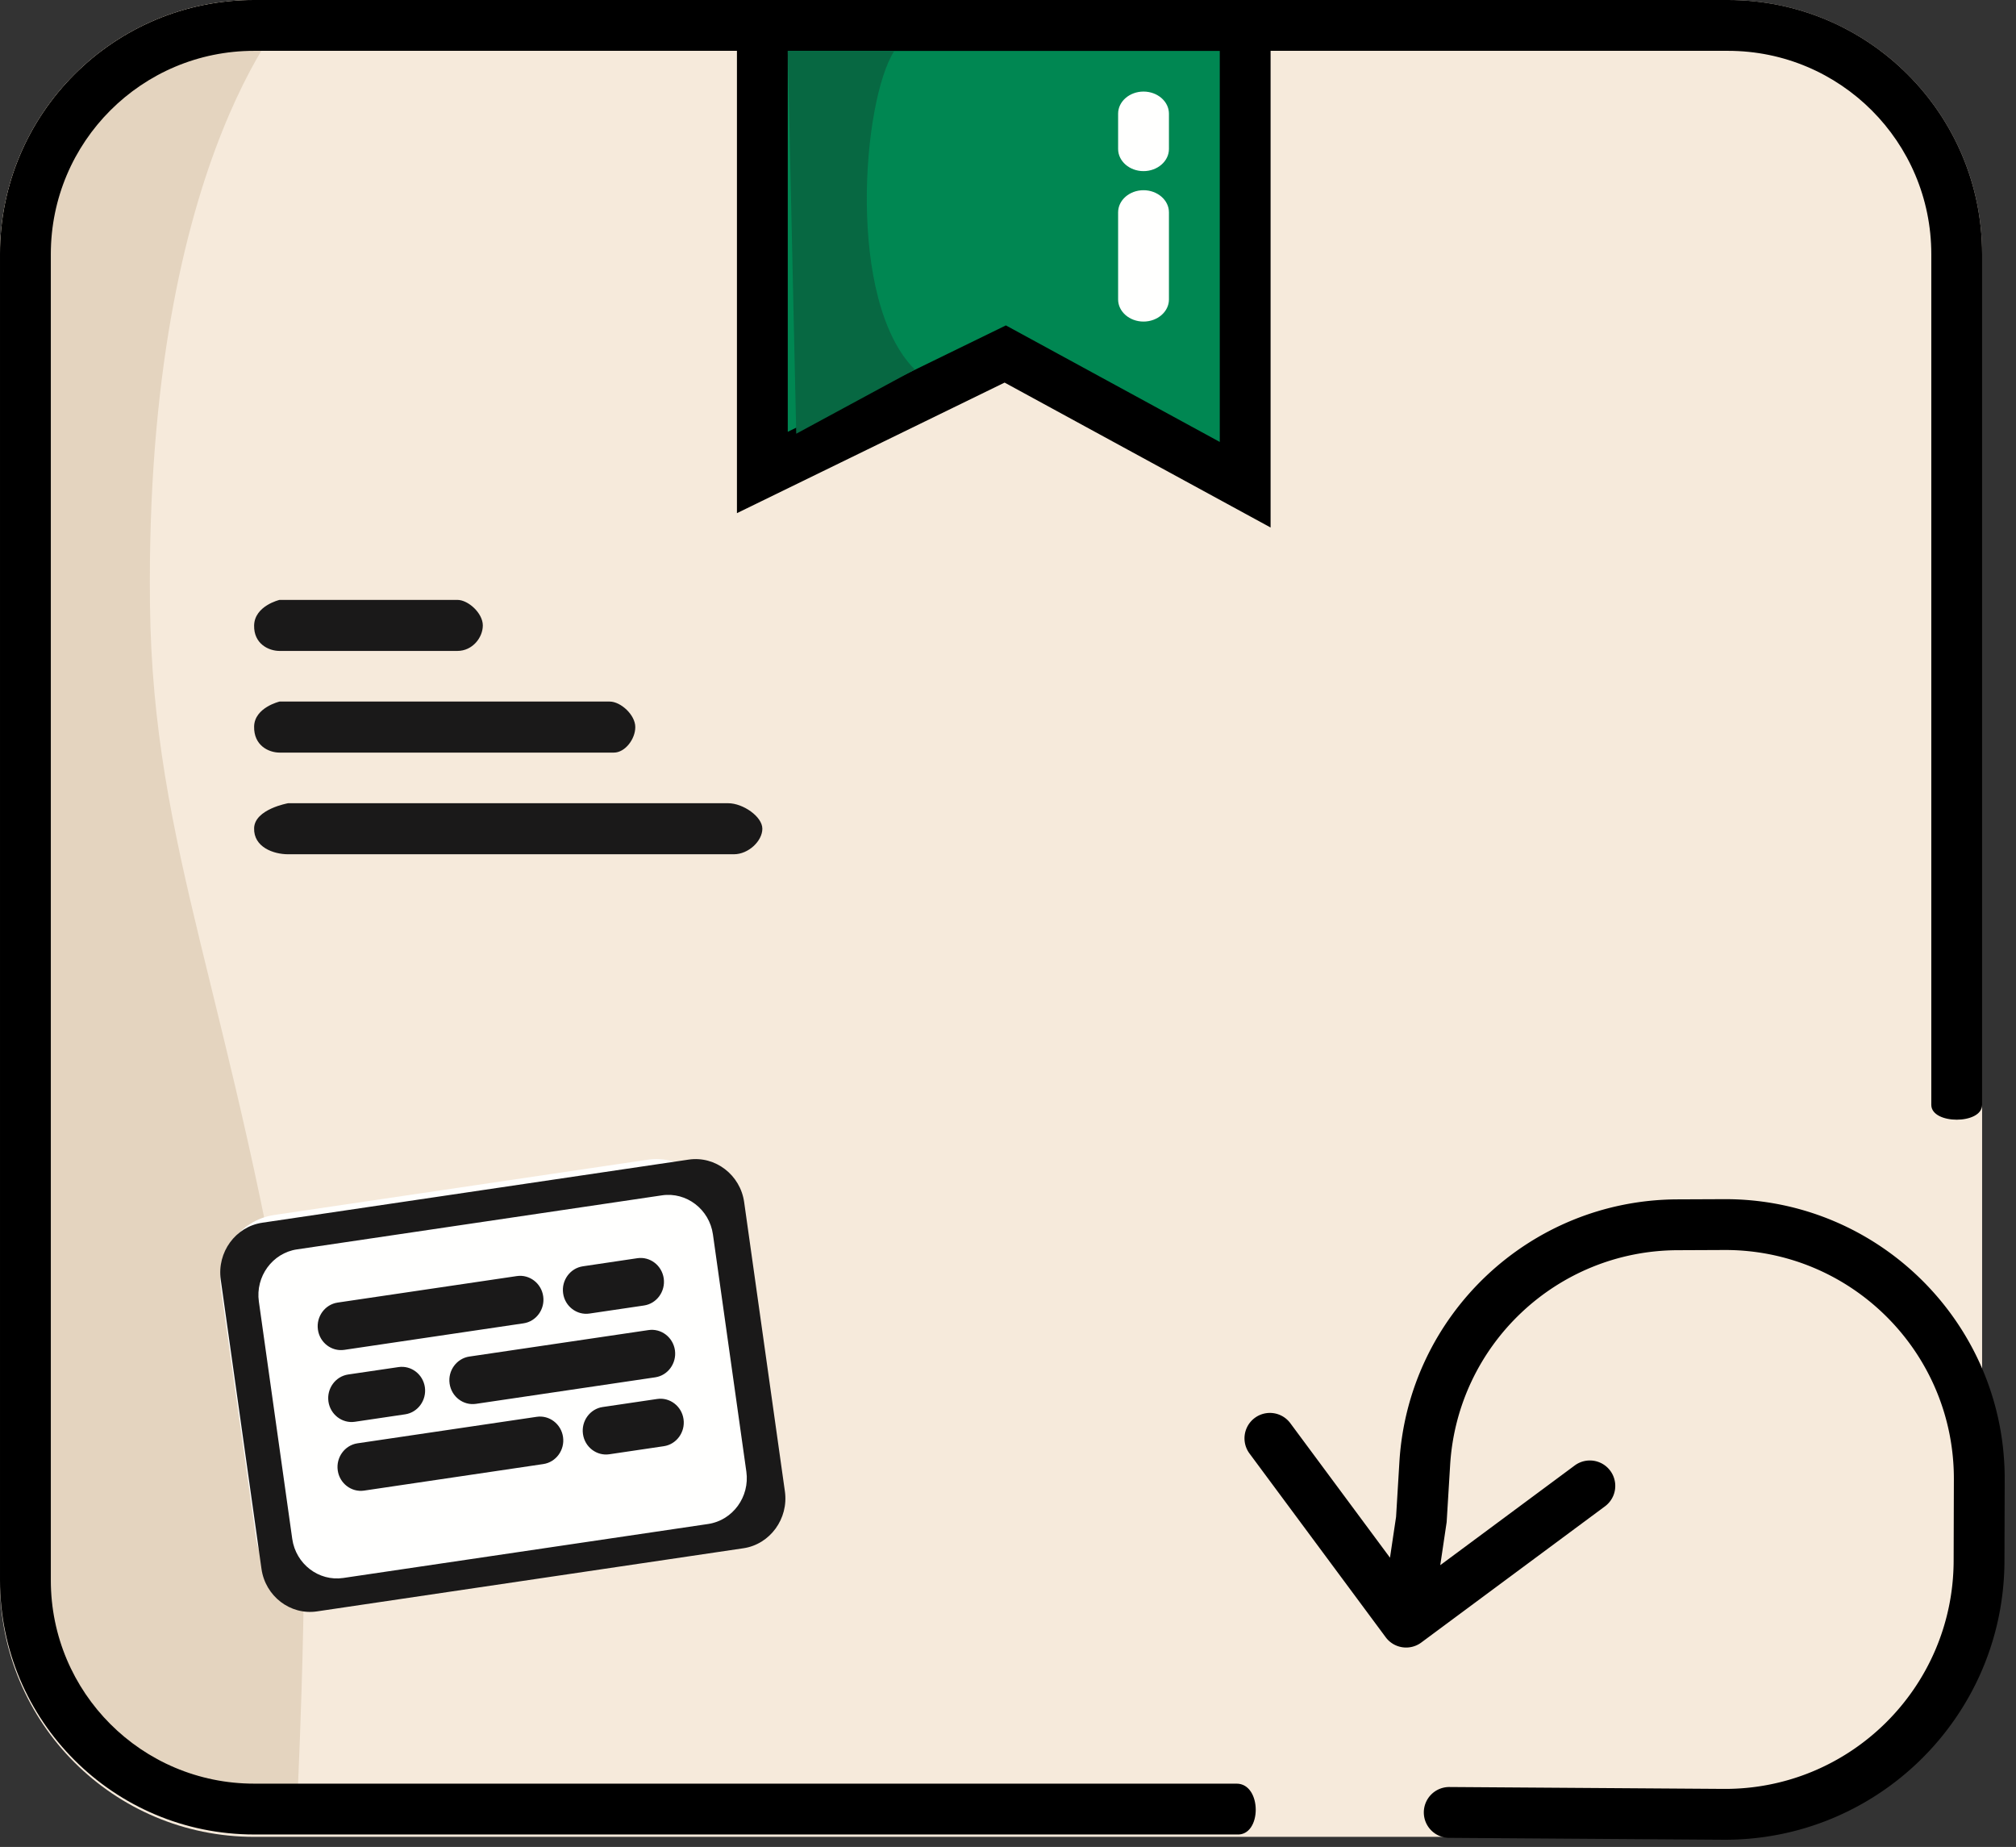 <svg fill="none" height="109" viewBox="0 0 119 109" width="119" xmlns="http://www.w3.org/2000/svg"><rect x="0" y="0" width="119" height="109" fill="#333333" stroke="none"/><g clip-rule="evenodd" fill-rule="evenodd"><path d="m0 15.001c0-8.284 6.716-15 15-15h87c8.284 0 15 6.716 15 15v78.404c0 8.285-6.716 15-15 15h-87c-8.284 0-15-6.715-15-15v-78.403z" fill="#f6eadb"/><path d="m0 15.001c0-8.284 6.716-15 15-15h2.587s-9.027 8.838-8.735 35.604c.16 14.691 4.892 23.122 8.735 47.2.826 5.168 0 22.589 0 22.589h-2.587c-8.284 0-15-6.716-15-15z" fill="#e4d4bf"/><path d="m117 65.204v-50.204c0-8.284-6.716-15-15-15h-87c-8.284 0-15 6.716-15 15v78.265c0 8.285 6.716 15 15 15h57.993c1.507.108 1.507-3 0-3h-57.993c-6.627 0-12-5.372-12-12v-78.265c0-6.628 5.373-12 12-12h87c6.627 0 12 5.372 12 12v50.204c0 1.169 3 1.169 3 0z" fill="#000"/><path d="m45 27.884 14.337-6.992 14.163 7.715v-27.101h-28.5z" fill="#008752" stroke="#000" stroke-width="3"/><path d="m47 25.597 7-3.786c-4.045-4.057-3.105-15.845-1.217-18.798h-6.283z" fill="#076842"/><path d="m16.182 71.705 22.035-3.26c2.02-.298 3.912 1.15 4.205 3.222l2.083 14.787c.293 2.072-1.123 4.01-3.144 4.31l-22.035 3.261c-2.021.298-3.912-1.15-4.205-3.223l-2.083-14.786c-.29-2.072 1.123-4.013 3.144-4.31" fill="#fffffe"/><path d="m34.406 74.733 3.216-.478c.749-.11 1.448.426 1.557 1.194.107.768-.416 1.487-1.165 1.597l-3.216.475c-.747.112-1.451-.424-1.558-1.192-.109-.768.416-1.486 1.166-1.596zm1.168 8.305 3.216-.475c.749-.112 1.45.426 1.557 1.191.11.768-.416 1.487-1.163 1.596l-3.216.476c-.75.112-1.45-.426-1.557-1.192-.11-.768.416-1.487 1.163-1.596zm-14.475 2.142 10.579-1.564c.749-.112 1.448.424 1.557 1.192.11.768-.416 1.487-1.165 1.596l-10.576 1.566c-.75.112-1.451-.426-1.558-1.192-.109-.768.414-1.486 1.163-1.598zm6.605-5.12 10.576-1.563c.75-.112 1.45.424 1.56 1.192.107.768-.416 1.487-1.165 1.596l-10.579 1.565c-.75.112-1.448-.426-1.557-1.194-.11-.768.416-1.484 1.165-1.597zm-7.152 1.058 2.97-.437c.748-.112 1.449.423 1.558 1.191.107.768-.418 1.487-1.165 1.597l-2.97.44c-.747.109-1.449-.427-1.558-1.195-.107-.768.416-1.484 1.165-1.596zm-.624-4.244 10.579-1.564c.75-.112 1.45.427 1.557 1.192.11.768-.413 1.487-1.162 1.596l-10.579 1.566c-.75.112-1.45-.426-1.557-1.192-.11-.767.413-1.486 1.162-1.598zm-4.45-4.713 25.173-3.725c1.573-.232 3.048.9 3.275 2.51l2.405 17.071c.227 1.61-.877 3.124-2.448 3.356l-25.176 3.727c-1.57.232-3.045-.897-3.272-2.51l-2.405-17.071c-.227-1.613.872-3.124 2.448-3.357zm2.05 1.574 21.547-3.19c1.445-.213 2.8.826 3.008 2.307l1.973 14.002c.208 1.484-.805 2.87-2.25 3.086l-21.544 3.187c-1.446.213-2.8-.823-3.011-2.307l-1.97-14.002c-.212-1.481.802-2.87 2.247-3.083zm-1.023-32.331h19.485c.649 0 1.51.785 1.51 1.506 0 .72-.612 1.506-1.26 1.506h-19.736c-.646 0-1.53-.42-1.504-1.543.026-1.122 1.504-1.469 1.504-1.469zm.502 6h25.98c.865 0 2.013.785 2.013 1.506 0 .72-.816 1.506-1.68 1.506h-26.314c-.862 0-2.041-.42-2.006-1.543.035-1.122 2.006-1.469 2.006-1.469zm-.507-12h10.5c.64 0 1.5.785 1.5 1.506 0 .72-.612 1.506-1.5 1.506h-10.5c-.641 0-1.525-.42-1.5-1.506.027-1.159 1.5-1.506 1.5-1.506z" fill="#1a1919"/><path d="m66 8.793v-2.085c0-.717.672-1.304 1.499-1.304.826 0 1.501.587 1.501 1.304v2.085c0 .718-.675 1.306-1.501 1.306-.827 0-1.499-.588-1.499-1.306zm0 3.739c0-.719.672-1.306 1.499-1.306.826 0 1.501.587 1.501 1.306v5.143c0 .716-.675 1.303-1.501 1.303-.827 0-1.499-.587-1.499-1.303z" fill="#fffffe"/><path d="m101.762 70.771c9.159-.04 16.598 7.39 16.571 16.549l-.014 4.804c-.027 9.138-7.476 16.514-16.613 16.451l-16.171-.111a1.5 1.5 0 0 1 .02-3l16.171.111c7.476.052 13.571-5.983 13.593-13.46l.014-4.804c.022-7.494-6.064-13.572-13.558-13.54l-2.76.012c-7.116.03-12.986 5.58-13.417 12.682l-.205 3.366-.377 2.54 7.936-5.883a1.5 1.5 0 1 1 1.787 2.41l-10.846 8.04a1.5 1.5 0 0 1 -2.098-.313l-8.04-10.845a1.5 1.5 0 1 1 2.41-1.787l5.883 7.937.359-2.411.196-3.236c.527-8.681 7.702-15.462 16.399-15.5z" fill="#000"/></g></svg>